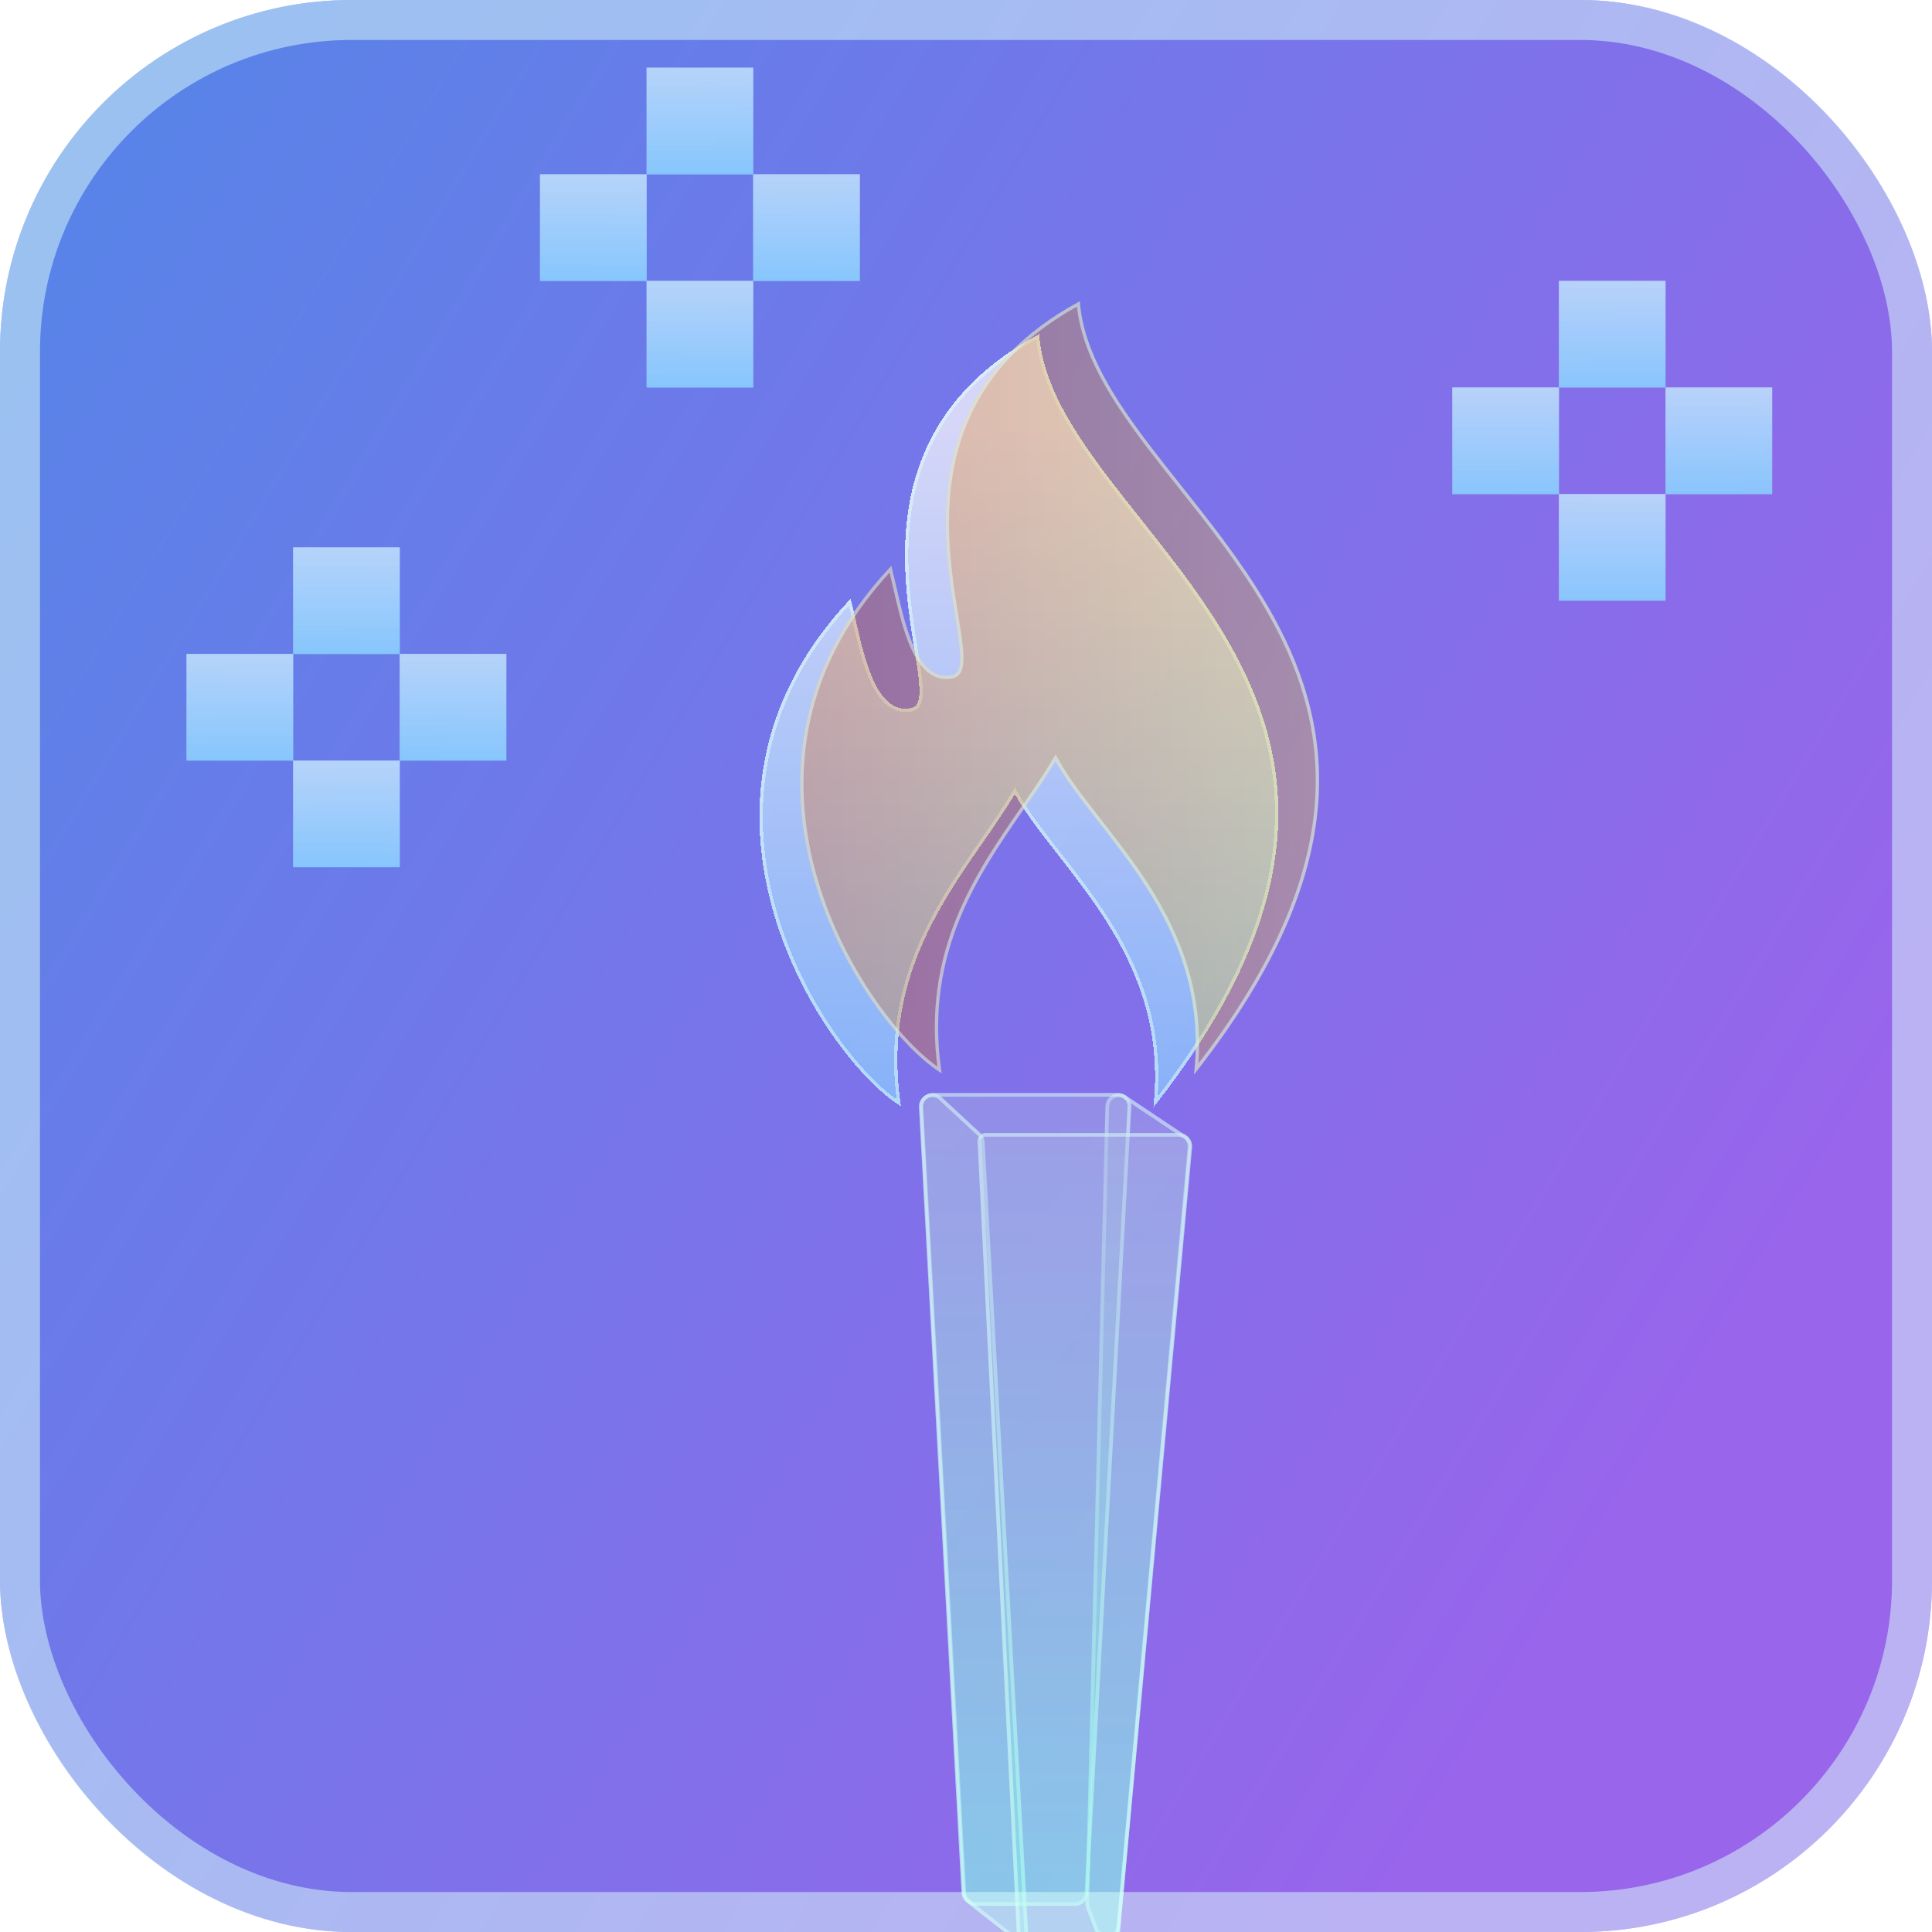 <svg width="67" height="67" viewBox="0 0 67 67" fill="none" xmlns="http://www.w3.org/2000/svg">
<g filter="url(#filter0_b_513_1922)">
<g clip-path="url(#clip0_513_1922)">
<rect width="67" height="67" rx="12.197" fill="url(#paint0_linear_513_1922)" fill-opacity="0.9"/>
<g filter="url(#filter1_b_513_1922)">
<rect x="54.062" y="9.741" width="3.697" height="3.697" fill="url(#paint1_linear_513_1922)" fill-opacity="0.7"/>
</g>
<g filter="url(#filter2_b_513_1922)">
<rect x="57.76" y="13.438" width="3.697" height="3.697" fill="url(#paint2_linear_513_1922)" fill-opacity="0.7"/>
</g>
<g filter="url(#filter3_b_513_1922)">
<rect x="50.366" y="13.438" width="3.697" height="3.697" fill="url(#paint3_linear_513_1922)" fill-opacity="0.7"/>
</g>
<g filter="url(#filter4_b_513_1922)">
<rect x="54.062" y="17.134" width="3.697" height="3.697" fill="url(#paint4_linear_513_1922)" fill-opacity="0.7"/>
</g>
<g filter="url(#filter5_b_513_1922)">
<rect x="54.062" y="9.741" width="3.697" height="3.697" fill="url(#paint5_linear_513_1922)" fill-opacity="0.7"/>
</g>
<g filter="url(#filter6_b_513_1922)">
<rect x="57.76" y="13.438" width="3.697" height="3.697" fill="url(#paint6_linear_513_1922)" fill-opacity="0.7"/>
</g>
<g filter="url(#filter7_b_513_1922)">
<rect x="50.366" y="13.438" width="3.697" height="3.697" fill="url(#paint7_linear_513_1922)" fill-opacity="0.7"/>
</g>
<g filter="url(#filter8_b_513_1922)">
<rect x="54.062" y="17.134" width="3.697" height="3.697" fill="url(#paint8_linear_513_1922)" fill-opacity="0.7"/>
</g>
<g filter="url(#filter9_b_513_1922)">
<rect x="10.166" y="18.983" width="3.697" height="3.697" fill="url(#paint9_linear_513_1922)" fill-opacity="0.7"/>
</g>
<g filter="url(#filter10_b_513_1922)">
<rect x="13.862" y="22.679" width="3.697" height="3.697" fill="url(#paint10_linear_513_1922)" fill-opacity="0.7"/>
</g>
<g filter="url(#filter11_b_513_1922)">
<rect x="6.469" y="22.679" width="3.697" height="3.697" fill="url(#paint11_linear_513_1922)" fill-opacity="0.7"/>
</g>
<g filter="url(#filter12_b_513_1922)">
<rect x="10.166" y="26.376" width="3.697" height="3.697" fill="url(#paint12_linear_513_1922)" fill-opacity="0.7"/>
</g>
<g filter="url(#filter13_b_513_1922)">
<rect x="10.166" y="18.983" width="3.697" height="3.697" fill="url(#paint13_linear_513_1922)" fill-opacity="0.7"/>
</g>
<g filter="url(#filter14_b_513_1922)">
<rect x="13.862" y="22.679" width="3.697" height="3.697" fill="url(#paint14_linear_513_1922)" fill-opacity="0.7"/>
</g>
<g filter="url(#filter15_b_513_1922)">
<rect x="6.469" y="22.679" width="3.697" height="3.697" fill="url(#paint15_linear_513_1922)" fill-opacity="0.7"/>
</g>
<g filter="url(#filter16_b_513_1922)">
<rect x="10.166" y="26.376" width="3.697" height="3.697" fill="url(#paint16_linear_513_1922)" fill-opacity="0.7"/>
</g>
<g filter="url(#filter17_b_513_1922)">
<rect x="22.424" y="2.348" width="3.697" height="3.697" fill="url(#paint17_linear_513_1922)" fill-opacity="0.7"/>
</g>
<g filter="url(#filter18_b_513_1922)">
<rect x="26.12" y="6.045" width="3.697" height="3.697" fill="url(#paint18_linear_513_1922)" fill-opacity="0.7"/>
</g>
<g filter="url(#filter19_b_513_1922)">
<rect x="18.727" y="6.045" width="3.697" height="3.697" fill="url(#paint19_linear_513_1922)" fill-opacity="0.7"/>
</g>
<g filter="url(#filter20_b_513_1922)">
<rect x="22.424" y="9.741" width="3.697" height="3.697" fill="url(#paint20_linear_513_1922)" fill-opacity="0.7"/>
</g>
<g filter="url(#filter21_b_513_1922)">
<rect x="22.424" y="2.348" width="3.697" height="3.697" fill="url(#paint21_linear_513_1922)" fill-opacity="0.7"/>
</g>
<g filter="url(#filter22_b_513_1922)">
<rect x="26.12" y="6.045" width="3.697" height="3.697" fill="url(#paint22_linear_513_1922)" fill-opacity="0.7"/>
</g>
<g filter="url(#filter23_b_513_1922)">
<rect x="18.727" y="6.045" width="3.697" height="3.697" fill="url(#paint23_linear_513_1922)" fill-opacity="0.7"/>
</g>
<g filter="url(#filter24_b_513_1922)">
<rect x="22.424" y="9.741" width="3.697" height="3.697" fill="url(#paint24_linear_513_1922)" fill-opacity="0.7"/>
</g>
<g filter="url(#filter25_bd_513_1922)">
<path d="M31.244 36.517C28.627 34.923 22.677 26.123 29.499 18.916C29.869 20.323 30.209 23.006 31.614 22.703C33.018 22.401 28.131 13.993 36.035 9.741C36.54 16.59 51.496 21.994 39.996 36.558C40.589 31.214 36.641 28.279 35.194 25.689C33.559 28.433 30.471 31.35 31.245 36.517H31.244Z" fill="url(#paint25_linear_513_1922)" fill-opacity="0.7" shape-rendering="crispEdges"/>
<path d="M32.259 13.543C32.92 12.182 34.066 10.884 35.985 9.834C36.141 11.532 37.167 13.14 38.438 14.808C38.782 15.259 39.145 15.715 39.513 16.18C40.533 17.464 41.601 18.809 42.468 20.286C43.646 22.293 44.448 24.536 44.242 27.182C44.039 29.791 42.856 32.799 40.074 36.366C40.31 33.773 39.48 31.75 38.409 30.06C37.877 29.222 37.286 28.465 36.737 27.762C36.719 27.739 36.701 27.716 36.683 27.693C36.118 26.969 35.603 26.304 35.244 25.661L35.195 25.574L35.144 25.66C34.824 26.197 34.447 26.742 34.053 27.312C32.461 29.611 30.6 32.3 31.169 36.401C30.538 35.984 29.729 35.171 28.955 34.075C28.139 32.917 27.366 31.448 26.887 29.805C25.937 26.544 26.144 22.598 29.469 19.032C29.517 19.222 29.565 19.433 29.616 19.655C29.75 20.243 29.902 20.91 30.115 21.471C30.269 21.878 30.458 22.238 30.702 22.478C30.949 22.721 31.253 22.84 31.626 22.76C31.732 22.737 31.808 22.675 31.859 22.582C31.908 22.492 31.932 22.374 31.94 22.237C31.957 21.963 31.911 21.587 31.843 21.139C31.82 20.99 31.794 20.832 31.768 20.667C31.634 19.835 31.469 18.812 31.445 17.702C31.416 16.372 31.589 14.923 32.259 13.543Z" stroke="#DFFFFC" stroke-opacity="0.5" stroke-width="0.116" shape-rendering="crispEdges"/>
</g>
<g filter="url(#filter26_b_513_1922)">
<path d="M32.656 37.222C30.038 35.629 24.088 26.828 30.91 19.622C31.28 21.028 31.62 23.711 33.025 23.409C34.429 23.106 29.542 14.698 37.447 10.447C37.951 17.296 52.907 22.7 41.408 37.264C42 31.92 38.052 28.985 36.605 26.395C34.971 29.138 31.882 32.056 32.656 37.222H32.656Z" fill="url(#paint26_linear_513_1922)" fill-opacity="0.3"/>
<path d="M33.67 14.248C34.331 12.887 35.477 11.59 37.396 10.54C37.552 12.238 38.578 13.845 39.849 15.513C40.194 15.965 40.556 16.421 40.924 16.885C41.944 18.17 43.012 19.515 43.879 20.991C45.057 22.998 45.859 25.241 45.654 27.888C45.45 30.497 44.267 33.505 41.485 37.071C41.721 34.478 40.891 32.455 39.82 30.765C39.288 29.928 38.697 29.171 38.149 28.468C38.13 28.445 38.112 28.422 38.094 28.399C37.529 27.675 37.014 27.01 36.655 26.367L36.606 26.279L36.555 26.365C36.235 26.902 35.858 27.448 35.464 28.017C33.873 30.317 32.011 33.006 32.581 37.106C31.949 36.69 31.14 35.877 30.366 34.78C29.55 33.623 28.777 32.154 28.299 30.511C27.348 27.25 27.555 23.303 30.881 19.738C30.928 19.927 30.977 20.139 31.027 20.361C31.161 20.949 31.313 21.615 31.526 22.177C31.68 22.584 31.869 22.944 32.114 23.184C32.36 23.426 32.664 23.546 33.037 23.465C33.143 23.442 33.219 23.38 33.27 23.288C33.319 23.198 33.343 23.08 33.352 22.943C33.368 22.669 33.322 22.293 33.254 21.845C33.231 21.696 33.206 21.538 33.179 21.372C33.045 20.541 32.88 19.517 32.856 18.407C32.827 17.077 33 15.628 33.67 14.248Z" stroke="#DFFFFC" stroke-opacity="0.5" stroke-width="0.116"/>
</g>
<g filter="url(#filter27_d_513_1922)">
<g filter="url(#filter28_b_513_1922)">
<path d="M41.109 37.523C41.25 37.617 41.328 37.78 41.312 37.949L38.851 64.957C38.806 65.444 38.133 65.537 37.959 65.079L37.673 64.329C37.652 64.273 37.641 64.213 37.643 64.153L38.336 36.523C38.345 36.159 38.752 35.948 39.055 36.15L41.109 37.523Z" fill="url(#paint27_linear_513_1922)" fill-opacity="0.4"/>
<path d="M37.733 64.306L37.673 64.329L37.733 64.306L38.019 65.056C38.169 65.451 38.749 65.371 38.787 64.951L41.248 37.943C41.262 37.798 41.194 37.657 41.073 37.576L39.019 36.203C38.758 36.029 38.408 36.211 38.4 36.524L37.707 64.155C37.706 64.207 37.715 64.258 37.733 64.306Z" stroke="#DFFFFC" stroke-opacity="0.5" stroke-width="0.128"/>
</g>
<g filter="url(#filter29_b_513_1922)">
<path d="M38.769 36.058C39.034 36.058 39.245 36.281 39.23 36.545L37.74 63.807C37.727 64.052 37.525 64.244 37.279 64.244L33.842 64.244C33.596 64.244 33.394 64.052 33.38 63.807L31.89 36.545C31.876 36.281 32.087 36.058 32.352 36.058L38.769 36.058Z" fill="url(#paint28_linear_513_1922)" fill-opacity="0.4"/>
<path d="M38.769 36.122C38.997 36.122 39.179 36.314 39.166 36.542L37.676 63.804C37.665 64.015 37.49 64.18 37.279 64.18L33.842 64.18C33.63 64.18 33.456 64.015 33.444 63.804L31.954 36.542C31.942 36.314 32.123 36.122 32.352 36.122L38.769 36.122Z" stroke="#DFFFFC" stroke-opacity="0.5" stroke-width="0.128"/>
</g>
<g filter="url(#filter30_b_513_1922)">
<path d="M33.998 37.445C34.085 37.526 34.138 37.639 34.145 37.758L35.662 65.319C35.673 65.517 35.445 65.636 35.289 65.513L33.52 64.121C33.415 64.039 33.351 63.916 33.344 63.783L31.869 36.555C31.847 36.14 32.34 35.909 32.645 36.191L33.998 37.445Z" fill="url(#paint29_linear_513_1922)" fill-opacity="0.4"/>
<path d="M33.954 37.492C34.029 37.562 34.075 37.659 34.081 37.762L35.598 65.322C35.606 65.466 35.441 65.551 35.328 65.463L33.559 64.071C33.469 64 33.414 63.894 33.408 63.78L31.933 36.551C31.914 36.194 32.339 35.995 32.601 36.238L33.954 37.492Z" stroke="#DFFFFC" stroke-opacity="0.5" stroke-width="0.128"/>
</g>
<g filter="url(#filter31_b_513_1922)">
<path d="M40.881 37.444C41.153 37.444 41.366 37.678 41.341 37.949L38.834 65.21C38.813 65.448 38.613 65.63 38.374 65.63L35.503 65.63C35.38 65.63 35.279 65.534 35.273 65.411L33.902 37.735C33.894 37.577 34.021 37.444 34.179 37.444L40.881 37.444Z" fill="url(#paint30_linear_513_1922)" fill-opacity="0.4"/>
<path d="M40.881 37.508C41.115 37.508 41.299 37.709 41.277 37.943L38.77 65.205C38.752 65.409 38.58 65.566 38.374 65.566L35.503 65.566C35.414 65.566 35.341 65.496 35.337 65.407L33.966 37.732C33.96 37.61 34.057 37.508 34.179 37.508L40.881 37.508Z" stroke="#DFFFFC" stroke-opacity="0.5" stroke-width="0.128"/>
</g>
</g>
</g>
<rect x="0.693" y="0.693" width="65.614" height="65.614" rx="11.504" stroke="#DFFFFC" stroke-opacity="0.5" stroke-width="1.386"/>
</g>
<defs>
<filter id="filter0_b_513_1922" x="-3.697" y="-3.697" width="74.393" height="74.393" filterUnits="userSpaceOnUse" color-interpolation-filters="sRGB">
<feFlood flood-opacity="0" result="BackgroundImageFix"/>
<feGaussianBlur in="BackgroundImageFix" stdDeviation="1.848"/>
<feComposite in2="SourceAlpha" operator="in" result="effect1_backgroundBlur_513_1922"/>
<feBlend mode="normal" in="SourceGraphic" in2="effect1_backgroundBlur_513_1922" result="shape"/>
</filter>
<filter id="filter1_b_513_1922" x="53.549" y="9.228" width="4.723" height="4.723" filterUnits="userSpaceOnUse" color-interpolation-filters="sRGB">
<feFlood flood-opacity="0" result="BackgroundImageFix"/>
<feGaussianBlur in="BackgroundImageFix" stdDeviation="0.257"/>
<feComposite in2="SourceAlpha" operator="in" result="effect1_backgroundBlur_513_1922"/>
<feBlend mode="normal" in="SourceGraphic" in2="effect1_backgroundBlur_513_1922" result="shape"/>
</filter>
<filter id="filter2_b_513_1922" x="57.246" y="12.924" width="4.723" height="4.723" filterUnits="userSpaceOnUse" color-interpolation-filters="sRGB">
<feFlood flood-opacity="0" result="BackgroundImageFix"/>
<feGaussianBlur in="BackgroundImageFix" stdDeviation="0.257"/>
<feComposite in2="SourceAlpha" operator="in" result="effect1_backgroundBlur_513_1922"/>
<feBlend mode="normal" in="SourceGraphic" in2="effect1_backgroundBlur_513_1922" result="shape"/>
</filter>
<filter id="filter3_b_513_1922" x="49.853" y="12.924" width="4.723" height="4.723" filterUnits="userSpaceOnUse" color-interpolation-filters="sRGB">
<feFlood flood-opacity="0" result="BackgroundImageFix"/>
<feGaussianBlur in="BackgroundImageFix" stdDeviation="0.257"/>
<feComposite in2="SourceAlpha" operator="in" result="effect1_backgroundBlur_513_1922"/>
<feBlend mode="normal" in="SourceGraphic" in2="effect1_backgroundBlur_513_1922" result="shape"/>
</filter>
<filter id="filter4_b_513_1922" x="53.549" y="16.621" width="4.723" height="4.723" filterUnits="userSpaceOnUse" color-interpolation-filters="sRGB">
<feFlood flood-opacity="0" result="BackgroundImageFix"/>
<feGaussianBlur in="BackgroundImageFix" stdDeviation="0.257"/>
<feComposite in2="SourceAlpha" operator="in" result="effect1_backgroundBlur_513_1922"/>
<feBlend mode="normal" in="SourceGraphic" in2="effect1_backgroundBlur_513_1922" result="shape"/>
</filter>
<filter id="filter5_b_513_1922" x="53.549" y="9.228" width="4.723" height="4.723" filterUnits="userSpaceOnUse" color-interpolation-filters="sRGB">
<feFlood flood-opacity="0" result="BackgroundImageFix"/>
<feGaussianBlur in="BackgroundImageFix" stdDeviation="0.257"/>
<feComposite in2="SourceAlpha" operator="in" result="effect1_backgroundBlur_513_1922"/>
<feBlend mode="normal" in="SourceGraphic" in2="effect1_backgroundBlur_513_1922" result="shape"/>
</filter>
<filter id="filter6_b_513_1922" x="57.246" y="12.924" width="4.723" height="4.723" filterUnits="userSpaceOnUse" color-interpolation-filters="sRGB">
<feFlood flood-opacity="0" result="BackgroundImageFix"/>
<feGaussianBlur in="BackgroundImageFix" stdDeviation="0.257"/>
<feComposite in2="SourceAlpha" operator="in" result="effect1_backgroundBlur_513_1922"/>
<feBlend mode="normal" in="SourceGraphic" in2="effect1_backgroundBlur_513_1922" result="shape"/>
</filter>
<filter id="filter7_b_513_1922" x="49.853" y="12.924" width="4.723" height="4.723" filterUnits="userSpaceOnUse" color-interpolation-filters="sRGB">
<feFlood flood-opacity="0" result="BackgroundImageFix"/>
<feGaussianBlur in="BackgroundImageFix" stdDeviation="0.257"/>
<feComposite in2="SourceAlpha" operator="in" result="effect1_backgroundBlur_513_1922"/>
<feBlend mode="normal" in="SourceGraphic" in2="effect1_backgroundBlur_513_1922" result="shape"/>
</filter>
<filter id="filter8_b_513_1922" x="53.549" y="16.621" width="4.723" height="4.723" filterUnits="userSpaceOnUse" color-interpolation-filters="sRGB">
<feFlood flood-opacity="0" result="BackgroundImageFix"/>
<feGaussianBlur in="BackgroundImageFix" stdDeviation="0.257"/>
<feComposite in2="SourceAlpha" operator="in" result="effect1_backgroundBlur_513_1922"/>
<feBlend mode="normal" in="SourceGraphic" in2="effect1_backgroundBlur_513_1922" result="shape"/>
</filter>
<filter id="filter9_b_513_1922" x="9.653" y="18.469" width="4.723" height="4.723" filterUnits="userSpaceOnUse" color-interpolation-filters="sRGB">
<feFlood flood-opacity="0" result="BackgroundImageFix"/>
<feGaussianBlur in="BackgroundImageFix" stdDeviation="0.257"/>
<feComposite in2="SourceAlpha" operator="in" result="effect1_backgroundBlur_513_1922"/>
<feBlend mode="normal" in="SourceGraphic" in2="effect1_backgroundBlur_513_1922" result="shape"/>
</filter>
<filter id="filter10_b_513_1922" x="13.349" y="22.166" width="4.723" height="4.723" filterUnits="userSpaceOnUse" color-interpolation-filters="sRGB">
<feFlood flood-opacity="0" result="BackgroundImageFix"/>
<feGaussianBlur in="BackgroundImageFix" stdDeviation="0.257"/>
<feComposite in2="SourceAlpha" operator="in" result="effect1_backgroundBlur_513_1922"/>
<feBlend mode="normal" in="SourceGraphic" in2="effect1_backgroundBlur_513_1922" result="shape"/>
</filter>
<filter id="filter11_b_513_1922" x="5.955" y="22.166" width="4.723" height="4.723" filterUnits="userSpaceOnUse" color-interpolation-filters="sRGB">
<feFlood flood-opacity="0" result="BackgroundImageFix"/>
<feGaussianBlur in="BackgroundImageFix" stdDeviation="0.257"/>
<feComposite in2="SourceAlpha" operator="in" result="effect1_backgroundBlur_513_1922"/>
<feBlend mode="normal" in="SourceGraphic" in2="effect1_backgroundBlur_513_1922" result="shape"/>
</filter>
<filter id="filter12_b_513_1922" x="9.653" y="25.862" width="4.723" height="4.723" filterUnits="userSpaceOnUse" color-interpolation-filters="sRGB">
<feFlood flood-opacity="0" result="BackgroundImageFix"/>
<feGaussianBlur in="BackgroundImageFix" stdDeviation="0.257"/>
<feComposite in2="SourceAlpha" operator="in" result="effect1_backgroundBlur_513_1922"/>
<feBlend mode="normal" in="SourceGraphic" in2="effect1_backgroundBlur_513_1922" result="shape"/>
</filter>
<filter id="filter13_b_513_1922" x="9.653" y="18.469" width="4.723" height="4.723" filterUnits="userSpaceOnUse" color-interpolation-filters="sRGB">
<feFlood flood-opacity="0" result="BackgroundImageFix"/>
<feGaussianBlur in="BackgroundImageFix" stdDeviation="0.257"/>
<feComposite in2="SourceAlpha" operator="in" result="effect1_backgroundBlur_513_1922"/>
<feBlend mode="normal" in="SourceGraphic" in2="effect1_backgroundBlur_513_1922" result="shape"/>
</filter>
<filter id="filter14_b_513_1922" x="13.349" y="22.166" width="4.723" height="4.723" filterUnits="userSpaceOnUse" color-interpolation-filters="sRGB">
<feFlood flood-opacity="0" result="BackgroundImageFix"/>
<feGaussianBlur in="BackgroundImageFix" stdDeviation="0.257"/>
<feComposite in2="SourceAlpha" operator="in" result="effect1_backgroundBlur_513_1922"/>
<feBlend mode="normal" in="SourceGraphic" in2="effect1_backgroundBlur_513_1922" result="shape"/>
</filter>
<filter id="filter15_b_513_1922" x="5.955" y="22.166" width="4.723" height="4.723" filterUnits="userSpaceOnUse" color-interpolation-filters="sRGB">
<feFlood flood-opacity="0" result="BackgroundImageFix"/>
<feGaussianBlur in="BackgroundImageFix" stdDeviation="0.257"/>
<feComposite in2="SourceAlpha" operator="in" result="effect1_backgroundBlur_513_1922"/>
<feBlend mode="normal" in="SourceGraphic" in2="effect1_backgroundBlur_513_1922" result="shape"/>
</filter>
<filter id="filter16_b_513_1922" x="9.653" y="25.862" width="4.723" height="4.723" filterUnits="userSpaceOnUse" color-interpolation-filters="sRGB">
<feFlood flood-opacity="0" result="BackgroundImageFix"/>
<feGaussianBlur in="BackgroundImageFix" stdDeviation="0.257"/>
<feComposite in2="SourceAlpha" operator="in" result="effect1_backgroundBlur_513_1922"/>
<feBlend mode="normal" in="SourceGraphic" in2="effect1_backgroundBlur_513_1922" result="shape"/>
</filter>
<filter id="filter17_b_513_1922" x="21.91" y="1.835" width="4.723" height="4.723" filterUnits="userSpaceOnUse" color-interpolation-filters="sRGB">
<feFlood flood-opacity="0" result="BackgroundImageFix"/>
<feGaussianBlur in="BackgroundImageFix" stdDeviation="0.257"/>
<feComposite in2="SourceAlpha" operator="in" result="effect1_backgroundBlur_513_1922"/>
<feBlend mode="normal" in="SourceGraphic" in2="effect1_backgroundBlur_513_1922" result="shape"/>
</filter>
<filter id="filter18_b_513_1922" x="25.607" y="5.532" width="4.723" height="4.723" filterUnits="userSpaceOnUse" color-interpolation-filters="sRGB">
<feFlood flood-opacity="0" result="BackgroundImageFix"/>
<feGaussianBlur in="BackgroundImageFix" stdDeviation="0.257"/>
<feComposite in2="SourceAlpha" operator="in" result="effect1_backgroundBlur_513_1922"/>
<feBlend mode="normal" in="SourceGraphic" in2="effect1_backgroundBlur_513_1922" result="shape"/>
</filter>
<filter id="filter19_b_513_1922" x="18.213" y="5.532" width="4.723" height="4.723" filterUnits="userSpaceOnUse" color-interpolation-filters="sRGB">
<feFlood flood-opacity="0" result="BackgroundImageFix"/>
<feGaussianBlur in="BackgroundImageFix" stdDeviation="0.257"/>
<feComposite in2="SourceAlpha" operator="in" result="effect1_backgroundBlur_513_1922"/>
<feBlend mode="normal" in="SourceGraphic" in2="effect1_backgroundBlur_513_1922" result="shape"/>
</filter>
<filter id="filter20_b_513_1922" x="21.91" y="9.228" width="4.723" height="4.723" filterUnits="userSpaceOnUse" color-interpolation-filters="sRGB">
<feFlood flood-opacity="0" result="BackgroundImageFix"/>
<feGaussianBlur in="BackgroundImageFix" stdDeviation="0.257"/>
<feComposite in2="SourceAlpha" operator="in" result="effect1_backgroundBlur_513_1922"/>
<feBlend mode="normal" in="SourceGraphic" in2="effect1_backgroundBlur_513_1922" result="shape"/>
</filter>
<filter id="filter21_b_513_1922" x="21.91" y="1.835" width="4.723" height="4.723" filterUnits="userSpaceOnUse" color-interpolation-filters="sRGB">
<feFlood flood-opacity="0" result="BackgroundImageFix"/>
<feGaussianBlur in="BackgroundImageFix" stdDeviation="0.257"/>
<feComposite in2="SourceAlpha" operator="in" result="effect1_backgroundBlur_513_1922"/>
<feBlend mode="normal" in="SourceGraphic" in2="effect1_backgroundBlur_513_1922" result="shape"/>
</filter>
<filter id="filter22_b_513_1922" x="25.607" y="5.532" width="4.723" height="4.723" filterUnits="userSpaceOnUse" color-interpolation-filters="sRGB">
<feFlood flood-opacity="0" result="BackgroundImageFix"/>
<feGaussianBlur in="BackgroundImageFix" stdDeviation="0.257"/>
<feComposite in2="SourceAlpha" operator="in" result="effect1_backgroundBlur_513_1922"/>
<feBlend mode="normal" in="SourceGraphic" in2="effect1_backgroundBlur_513_1922" result="shape"/>
</filter>
<filter id="filter23_b_513_1922" x="18.213" y="5.532" width="4.723" height="4.723" filterUnits="userSpaceOnUse" color-interpolation-filters="sRGB">
<feFlood flood-opacity="0" result="BackgroundImageFix"/>
<feGaussianBlur in="BackgroundImageFix" stdDeviation="0.257"/>
<feComposite in2="SourceAlpha" operator="in" result="effect1_backgroundBlur_513_1922"/>
<feBlend mode="normal" in="SourceGraphic" in2="effect1_backgroundBlur_513_1922" result="shape"/>
</filter>
<filter id="filter24_b_513_1922" x="21.91" y="9.228" width="4.723" height="4.723" filterUnits="userSpaceOnUse" color-interpolation-filters="sRGB">
<feFlood flood-opacity="0" result="BackgroundImageFix"/>
<feGaussianBlur in="BackgroundImageFix" stdDeviation="0.257"/>
<feComposite in2="SourceAlpha" operator="in" result="effect1_backgroundBlur_513_1922"/>
<feBlend mode="normal" in="SourceGraphic" in2="effect1_backgroundBlur_513_1922" result="shape"/>
</filter>
<filter id="filter25_bd_513_1922" x="24.489" y="9.485" width="21.692" height="30.77" filterUnits="userSpaceOnUse" color-interpolation-filters="sRGB">
<feFlood flood-opacity="0" result="BackgroundImageFix"/>
<feGaussianBlur in="BackgroundImageFix" stdDeviation="0.128"/>
<feComposite in2="SourceAlpha" operator="in" result="effect1_backgroundBlur_513_1922"/>
<feColorMatrix in="SourceAlpha" type="matrix" values="0 0 0 0 0 0 0 0 0 0 0 0 0 0 0 0 0 0 127 0" result="hardAlpha"/>
<feOffset dy="1.848"/>
<feGaussianBlur stdDeviation="0.924"/>
<feComposite in2="hardAlpha" operator="out"/>
<feColorMatrix type="matrix" values="0 0 0 0 0 0 0 0 0 0 0 0 0 0 0 0 0 0 0.25 0"/>
<feBlend mode="normal" in2="effect1_backgroundBlur_513_1922" result="effect2_dropShadow_513_1922"/>
<feBlend mode="normal" in="SourceGraphic" in2="effect2_dropShadow_513_1922" result="shape"/>
</filter>
<filter id="filter26_b_513_1922" x="27.491" y="10.19" width="18.509" height="27.33" filterUnits="userSpaceOnUse" color-interpolation-filters="sRGB">
<feFlood flood-opacity="0" result="BackgroundImageFix"/>
<feGaussianBlur in="BackgroundImageFix" stdDeviation="0.128"/>
<feComposite in2="SourceAlpha" operator="in" result="effect1_backgroundBlur_513_1922"/>
<feBlend mode="normal" in="SourceGraphic" in2="effect1_backgroundBlur_513_1922" result="shape"/>
</filter>
<filter id="filter27_d_513_1922" x="30.02" y="36.058" width="13.172" height="33.269" filterUnits="userSpaceOnUse" color-interpolation-filters="sRGB">
<feFlood flood-opacity="0" result="BackgroundImageFix"/>
<feColorMatrix in="SourceAlpha" type="matrix" values="0 0 0 0 0 0 0 0 0 0 0 0 0 0 0 0 0 0 127 0" result="hardAlpha"/>
<feOffset dy="1.848"/>
<feGaussianBlur stdDeviation="0.924"/>
<feComposite in2="hardAlpha" operator="out"/>
<feColorMatrix type="matrix" values="0 0 0 0 0 0 0 0 0 0 0 0 0 0 0 0 0 0 0.25 0"/>
<feBlend mode="normal" in2="BackgroundImageFix" result="effect1_dropShadow_513_1922"/>
<feBlend mode="normal" in="SourceGraphic" in2="effect1_dropShadow_513_1922" result="shape"/>
</filter>
<filter id="filter28_b_513_1922" x="37.129" y="35.558" width="4.699" height="30.333" filterUnits="userSpaceOnUse" color-interpolation-filters="sRGB">
<feFlood flood-opacity="0" result="BackgroundImageFix"/>
<feGaussianBlur in="BackgroundImageFix" stdDeviation="0.257"/>
<feComposite in2="SourceAlpha" operator="in" result="effect1_backgroundBlur_513_1922"/>
<feBlend mode="normal" in="SourceGraphic" in2="effect1_backgroundBlur_513_1922" result="shape"/>
</filter>
<filter id="filter29_b_513_1922" x="31.376" y="35.545" width="8.368" height="29.213" filterUnits="userSpaceOnUse" color-interpolation-filters="sRGB">
<feFlood flood-opacity="0" result="BackgroundImageFix"/>
<feGaussianBlur in="BackgroundImageFix" stdDeviation="0.257"/>
<feComposite in2="SourceAlpha" operator="in" result="effect1_backgroundBlur_513_1922"/>
<feBlend mode="normal" in="SourceGraphic" in2="effect1_backgroundBlur_513_1922" result="shape"/>
</filter>
<filter id="filter30_b_513_1922" x="31.355" y="35.553" width="4.822" height="30.523" filterUnits="userSpaceOnUse" color-interpolation-filters="sRGB">
<feFlood flood-opacity="0" result="BackgroundImageFix"/>
<feGaussianBlur in="BackgroundImageFix" stdDeviation="0.257"/>
<feComposite in2="SourceAlpha" operator="in" result="effect1_backgroundBlur_513_1922"/>
<feBlend mode="normal" in="SourceGraphic" in2="effect1_backgroundBlur_513_1922" result="shape"/>
</filter>
<filter id="filter31_b_513_1922" x="33.389" y="36.931" width="8.468" height="29.213" filterUnits="userSpaceOnUse" color-interpolation-filters="sRGB">
<feFlood flood-opacity="0" result="BackgroundImageFix"/>
<feGaussianBlur in="BackgroundImageFix" stdDeviation="0.257"/>
<feComposite in2="SourceAlpha" operator="in" result="effect1_backgroundBlur_513_1922"/>
<feBlend mode="normal" in="SourceGraphic" in2="effect1_backgroundBlur_513_1922" result="shape"/>
</filter>
<linearGradient id="paint0_linear_513_1922" x1="3.877" y1="5.521" x2="63.774" y2="41.813" gradientUnits="userSpaceOnUse">
<stop stop-color="#4776E6"/>
<stop offset="1" stop-color="#8E54E9"/>
</linearGradient>
<linearGradient id="paint1_linear_513_1922" x1="55.795" y1="9.808" x2="55.804" y2="13.438" gradientUnits="userSpaceOnUse">
<stop stop-color="#BDDCFD"/>
<stop offset="1" stop-color="#8ACEFF"/>
</linearGradient>
<linearGradient id="paint2_linear_513_1922" x1="59.492" y1="13.505" x2="59.501" y2="17.134" gradientUnits="userSpaceOnUse">
<stop stop-color="#BDDCFD"/>
<stop offset="1" stop-color="#8ACEFF"/>
</linearGradient>
<linearGradient id="paint3_linear_513_1922" x1="52.099" y1="13.505" x2="52.108" y2="17.134" gradientUnits="userSpaceOnUse">
<stop stop-color="#BDDCFD"/>
<stop offset="1" stop-color="#8ACEFF"/>
</linearGradient>
<linearGradient id="paint4_linear_513_1922" x1="55.795" y1="17.201" x2="55.804" y2="20.831" gradientUnits="userSpaceOnUse">
<stop stop-color="#BDDCFD"/>
<stop offset="1" stop-color="#8ACEFF"/>
</linearGradient>
<linearGradient id="paint5_linear_513_1922" x1="55.795" y1="9.808" x2="55.804" y2="13.438" gradientUnits="userSpaceOnUse">
<stop stop-color="#BDDCFD"/>
<stop offset="1" stop-color="#8ACEFF"/>
</linearGradient>
<linearGradient id="paint6_linear_513_1922" x1="59.492" y1="13.505" x2="59.501" y2="17.134" gradientUnits="userSpaceOnUse">
<stop stop-color="#BDDCFD"/>
<stop offset="1" stop-color="#8ACEFF"/>
</linearGradient>
<linearGradient id="paint7_linear_513_1922" x1="52.099" y1="13.505" x2="52.108" y2="17.134" gradientUnits="userSpaceOnUse">
<stop stop-color="#BDDCFD"/>
<stop offset="1" stop-color="#8ACEFF"/>
</linearGradient>
<linearGradient id="paint8_linear_513_1922" x1="55.795" y1="17.201" x2="55.804" y2="20.831" gradientUnits="userSpaceOnUse">
<stop stop-color="#BDDCFD"/>
<stop offset="1" stop-color="#8ACEFF"/>
</linearGradient>
<linearGradient id="paint9_linear_513_1922" x1="11.899" y1="19.05" x2="11.907" y2="22.68" gradientUnits="userSpaceOnUse">
<stop stop-color="#BDDCFD"/>
<stop offset="1" stop-color="#8ACEFF"/>
</linearGradient>
<linearGradient id="paint10_linear_513_1922" x1="15.595" y1="22.746" x2="15.604" y2="26.376" gradientUnits="userSpaceOnUse">
<stop stop-color="#BDDCFD"/>
<stop offset="1" stop-color="#8ACEFF"/>
</linearGradient>
<linearGradient id="paint11_linear_513_1922" x1="8.202" y1="22.746" x2="8.21" y2="26.376" gradientUnits="userSpaceOnUse">
<stop stop-color="#BDDCFD"/>
<stop offset="1" stop-color="#8ACEFF"/>
</linearGradient>
<linearGradient id="paint12_linear_513_1922" x1="11.899" y1="26.443" x2="11.907" y2="30.073" gradientUnits="userSpaceOnUse">
<stop stop-color="#BDDCFD"/>
<stop offset="1" stop-color="#8ACEFF"/>
</linearGradient>
<linearGradient id="paint13_linear_513_1922" x1="11.899" y1="19.05" x2="11.907" y2="22.68" gradientUnits="userSpaceOnUse">
<stop stop-color="#BDDCFD"/>
<stop offset="1" stop-color="#8ACEFF"/>
</linearGradient>
<linearGradient id="paint14_linear_513_1922" x1="15.595" y1="22.746" x2="15.604" y2="26.376" gradientUnits="userSpaceOnUse">
<stop stop-color="#BDDCFD"/>
<stop offset="1" stop-color="#8ACEFF"/>
</linearGradient>
<linearGradient id="paint15_linear_513_1922" x1="8.202" y1="22.746" x2="8.21" y2="26.376" gradientUnits="userSpaceOnUse">
<stop stop-color="#BDDCFD"/>
<stop offset="1" stop-color="#8ACEFF"/>
</linearGradient>
<linearGradient id="paint16_linear_513_1922" x1="11.899" y1="26.443" x2="11.907" y2="30.073" gradientUnits="userSpaceOnUse">
<stop stop-color="#BDDCFD"/>
<stop offset="1" stop-color="#8ACEFF"/>
</linearGradient>
<linearGradient id="paint17_linear_513_1922" x1="24.157" y1="2.416" x2="24.165" y2="6.045" gradientUnits="userSpaceOnUse">
<stop stop-color="#BDDCFD"/>
<stop offset="1" stop-color="#8ACEFF"/>
</linearGradient>
<linearGradient id="paint18_linear_513_1922" x1="27.853" y1="6.112" x2="27.861" y2="9.742" gradientUnits="userSpaceOnUse">
<stop stop-color="#BDDCFD"/>
<stop offset="1" stop-color="#8ACEFF"/>
</linearGradient>
<linearGradient id="paint19_linear_513_1922" x1="20.459" y1="6.112" x2="20.468" y2="9.742" gradientUnits="userSpaceOnUse">
<stop stop-color="#BDDCFD"/>
<stop offset="1" stop-color="#8ACEFF"/>
</linearGradient>
<linearGradient id="paint20_linear_513_1922" x1="24.157" y1="9.809" x2="24.165" y2="13.438" gradientUnits="userSpaceOnUse">
<stop stop-color="#BDDCFD"/>
<stop offset="1" stop-color="#8ACEFF"/>
</linearGradient>
<linearGradient id="paint21_linear_513_1922" x1="24.157" y1="2.416" x2="24.165" y2="6.045" gradientUnits="userSpaceOnUse">
<stop stop-color="#BDDCFD"/>
<stop offset="1" stop-color="#8ACEFF"/>
</linearGradient>
<linearGradient id="paint22_linear_513_1922" x1="27.853" y1="6.112" x2="27.861" y2="9.742" gradientUnits="userSpaceOnUse">
<stop stop-color="#BDDCFD"/>
<stop offset="1" stop-color="#8ACEFF"/>
</linearGradient>
<linearGradient id="paint23_linear_513_1922" x1="20.459" y1="6.112" x2="20.468" y2="9.742" gradientUnits="userSpaceOnUse">
<stop stop-color="#BDDCFD"/>
<stop offset="1" stop-color="#8ACEFF"/>
</linearGradient>
<linearGradient id="paint24_linear_513_1922" x1="24.157" y1="9.809" x2="24.165" y2="13.438" gradientUnits="userSpaceOnUse">
<stop stop-color="#BDDCFD"/>
<stop offset="1" stop-color="#8ACEFF"/>
</linearGradient>
<linearGradient id="paint25_linear_513_1922" x1="35.335" y1="13.141" x2="35.335" y2="36.558" gradientUnits="userSpaceOnUse">
<stop stop-color="white"/>
<stop offset="1" stop-color="#8ACEFF"/>
</linearGradient>
<linearGradient id="paint26_linear_513_1922" x1="27.748" y1="23.855" x2="45.743" y2="23.855" gradientUnits="userSpaceOnUse">
<stop stop-color="#E65C00"/>
<stop offset="1" stop-color="#F9D423"/>
</linearGradient>
<linearGradient id="paint27_linear_513_1922" x1="47.721" y1="36.464" x2="47.721" y2="65.453" gradientUnits="userSpaceOnUse">
<stop stop-color="#ACB6E5"/>
<stop offset="1" stop-color="#86FDE8"/>
</linearGradient>
<linearGradient id="paint28_linear_513_1922" x1="35.465" y1="35.54" x2="35.465" y2="64.529" gradientUnits="userSpaceOnUse">
<stop stop-color="#ACB6E5"/>
<stop offset="1" stop-color="#86FDE8"/>
</linearGradient>
<linearGradient id="paint29_linear_513_1922" x1="27.79" y1="36.464" x2="27.79" y2="65.453" gradientUnits="userSpaceOnUse">
<stop stop-color="#ACB6E5"/>
<stop offset="1" stop-color="#86FDE8"/>
</linearGradient>
<linearGradient id="paint30_linear_513_1922" x1="36.39" y1="36.464" x2="36.39" y2="65.453" gradientUnits="userSpaceOnUse">
<stop stop-color="#ACB6E5"/>
<stop offset="1" stop-color="#86FDE8"/>
</linearGradient>
<clipPath id="clip0_513_1922">
<rect width="67" height="67" rx="12.197" fill="white"/>
</clipPath>
</defs>
</svg>
